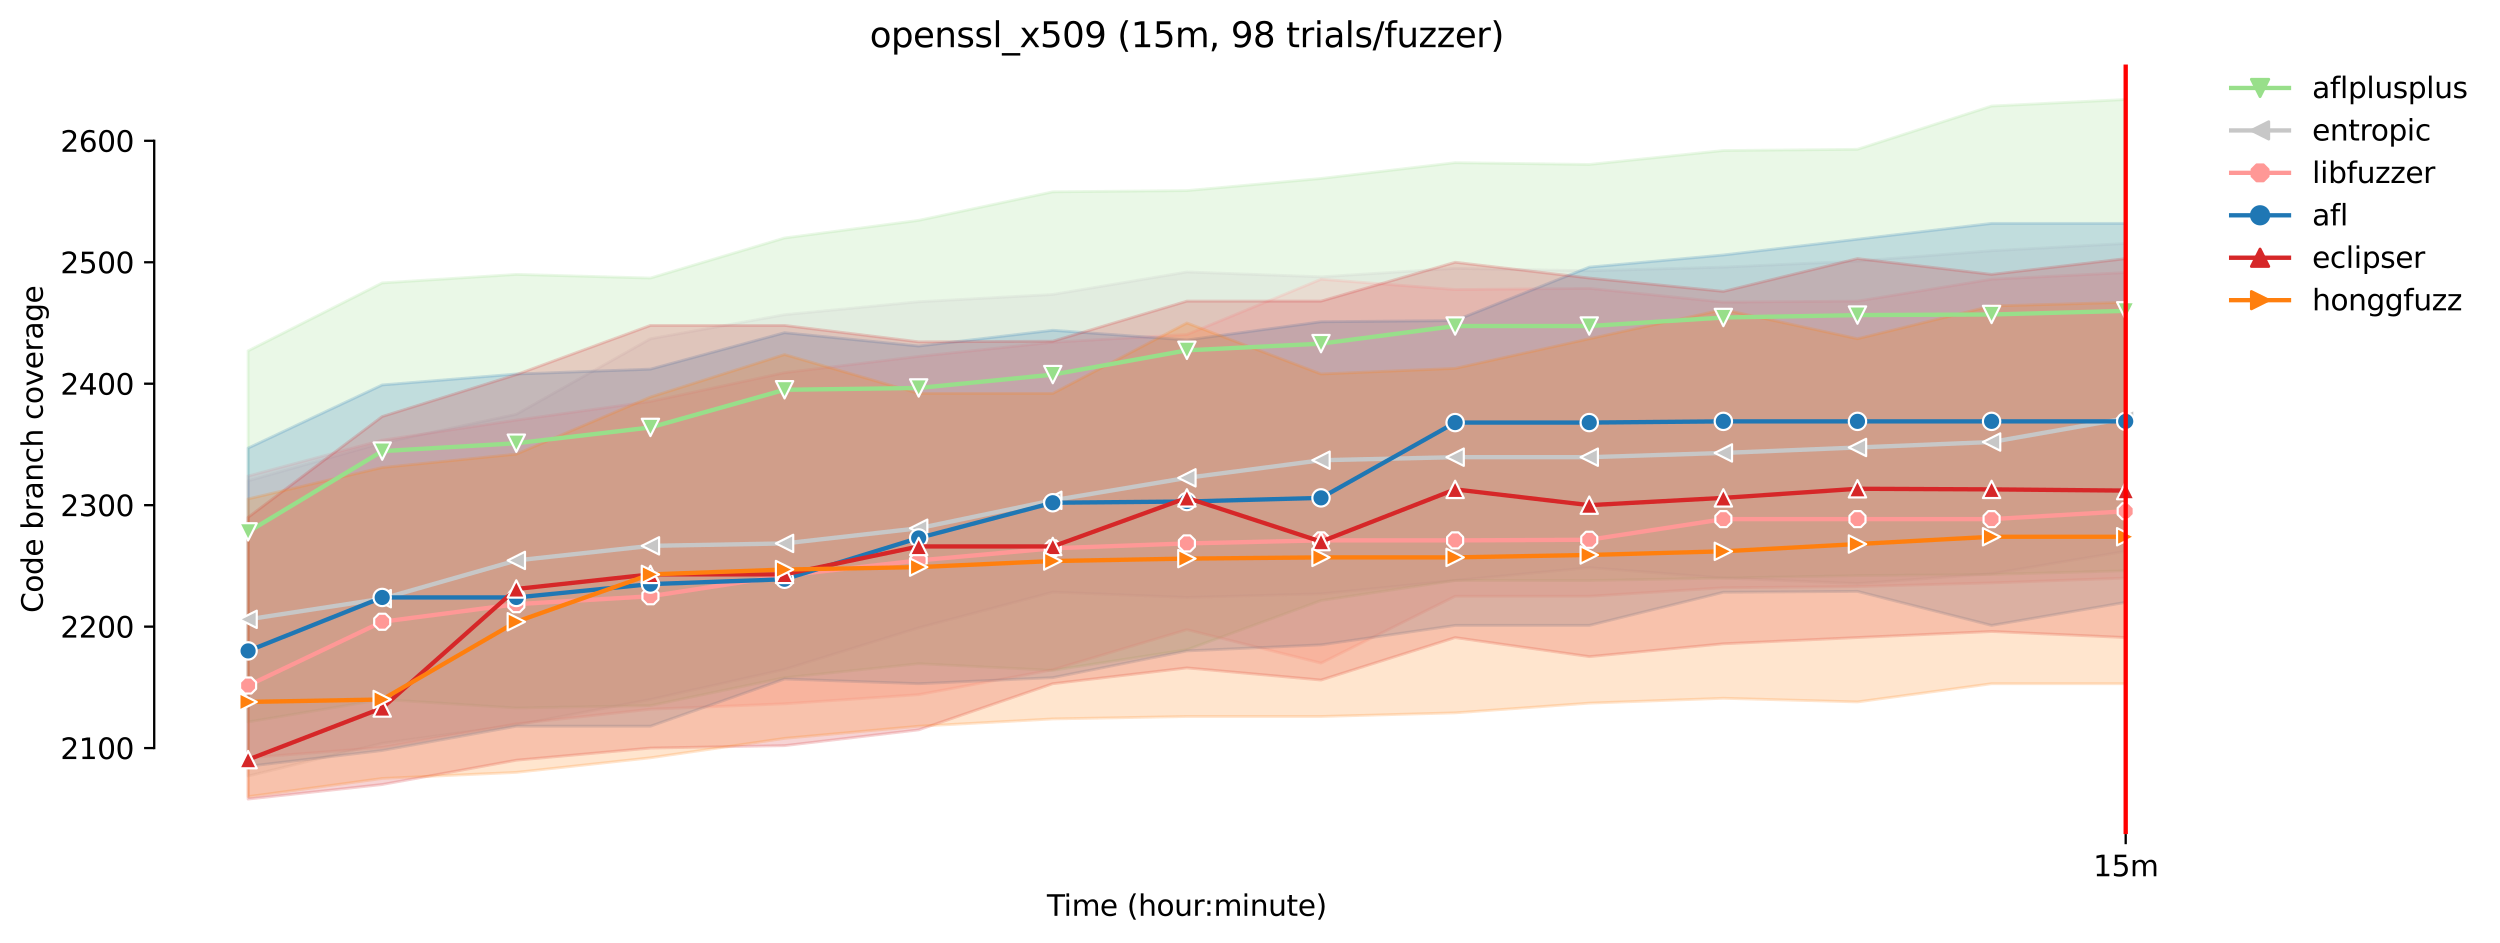 <?xml version="1.0" encoding="utf-8" standalone="no"?>
<!DOCTYPE svg PUBLIC "-//W3C//DTD SVG 1.1//EN"
  "http://www.w3.org/Graphics/SVG/1.1/DTD/svg11.dtd">
<svg height="325.986pt" version="1.1" viewBox="0 0 864.542 325.986" width="864.542pt" xmlns="http://www.w3.org/2000/svg" xmlns:xlink="http://www.w3.org/1999/xlink">
 <defs>
  <style type="text/css">*{stroke-linecap:butt;stroke-linejoin:round;}</style>
 </defs>
 <g id="figure_1">
  <g id="patch_1">
   <path d="M 0 325.986 
L 864.542 325.986 
L 864.542 0 
L 0 0 
z
" style="fill:#ffffff;"/>
  </g>
  <g id="axes_1">
   <g id="patch_2">
    <path d="M 53.328 288.43 
L 767.568 288.43 
L 767.568 22.318 
L 53.328 22.318 
z
" style="fill:#ffffff;"/>
   </g>
   <g id="PolyCollection_1">
    <defs>
     <path d="M 85.794 -204.653 
L 85.794 -76.322 
L 132.173 -84.092 
L 178.552 -81.152 
L 224.931 -81.992 
L 271.31 -91.652 
L 317.69 -96.482 
L 364.069 -94.172 
L 410.448 -101.312 
L 456.827 -118.322 
L 503.207 -125.252 
L 549.586 -125.221 
L 595.965 -126.092 
L 642.344 -126.932 
L 688.723 -127.352 
L 735.103 -128.612 
L 735.103 -291.572 
L 735.103 -291.572 
L 688.723 -289.32 
L 642.344 -274.352 
L 595.965 -273.932 
L 549.586 -269.108 
L 503.207 -269.732 
L 456.827 -264.272 
L 410.448 -260.072 
L 364.069 -259.652 
L 317.69 -249.782 
L 271.31 -243.692 
L 224.931 -229.832 
L 178.552 -231.092 
L 132.173 -228.152 
L 85.794 -204.653 
z
" id="m13e0959a07" style="stroke:#98df8a;stroke-opacity:0.2;"/>
    </defs>
    <g clip-path="url(#p05123faf62)">
     <use style="fill:#98df8a;fill-opacity:0.2;stroke:#98df8a;stroke-opacity:0.2;" x="0" xlink:href="#m13e0959a07" y="325.986"/>
    </g>
   </g>
   <g id="PolyCollection_2">
    <defs>
     <path d="M 85.794 -159.708 
L 85.794 -57.632 
L 132.173 -68.972 
L 178.552 -75.272 
L 224.931 -84.092 
L 271.31 -94.482 
L 317.69 -108.872 
L 364.069 -121.199 
L 410.448 -119.367 
L 456.827 -120.611 
L 503.207 -125.252 
L 549.586 -129.662 
L 595.965 -126.092 
L 642.344 -124.202 
L 688.723 -127.562 
L 735.103 -135.332 
L 735.103 -241.802 
L 735.103 -241.802 
L 688.723 -239.282 
L 642.344 -235.712 
L 595.965 -233.612 
L 549.586 -232.352 
L 503.207 -233.192 
L 456.827 -230.252 
L 410.448 -231.932 
L 364.069 -224.162 
L 317.69 -221.642 
L 271.31 -217.164 
L 224.931 -208.843 
L 178.552 -182.745 
L 132.173 -172.807 
L 85.794 -159.708 
z
" id="mc3778343b4" style="stroke:#c7c7c7;stroke-opacity:0.2;"/>
    </defs>
    <g clip-path="url(#p05123faf62)">
     <use style="fill:#c7c7c7;fill-opacity:0.2;stroke:#c7c7c7;stroke-opacity:0.2;" x="0" xlink:href="#mc3778343b4" y="325.986"/>
    </g>
   </g>
   <g id="PolyCollection_3">
    <defs>
     <path d="M 85.794 -161.372 
L 85.794 -63.932 
L 132.173 -67.502 
L 178.552 -75.682 
L 224.931 -80.732 
L 271.31 -82.612 
L 317.69 -85.772 
L 364.069 -94.382 
L 410.448 -108.242 
L 456.827 -96.671 
L 503.207 -119.792 
L 549.586 -119.792 
L 595.965 -122.732 
L 642.344 -123.152 
L 688.723 -124.412 
L 735.103 -126.082 
L 735.103 -231.722 
L 735.103 -231.722 
L 688.723 -229.412 
L 642.344 -221.852 
L 595.965 -221.49 
L 549.586 -226.262 
L 503.207 -225.842 
L 456.827 -229.412 
L 410.448 -210.302 
L 364.069 -207.619 
L 317.69 -202.742 
L 271.31 -197.114 
L 224.931 -187.15 
L 178.552 -180.703 
L 132.173 -173.778 
L 85.794 -161.372 
z
" id="m33940aa5d8" style="stroke:#ff9896;stroke-opacity:0.2;"/>
    </defs>
    <g clip-path="url(#p05123faf62)">
     <use style="fill:#ff9896;fill-opacity:0.2;stroke:#ff9896;stroke-opacity:0.2;" x="0" xlink:href="#m33940aa5d8" y="325.986"/>
    </g>
   </g>
   <g id="PolyCollection_4">
    <defs>
     <path d="M 85.794 -171.032 
L 85.794 -60.992 
L 132.173 -66.452 
L 178.552 -74.852 
L 224.931 -74.852 
L 271.31 -91.169 
L 317.69 -89.552 
L 364.069 -91.652 
L 410.448 -100.892 
L 456.827 -102.992 
L 503.207 -109.712 
L 549.586 -109.712 
L 595.965 -121.178 
L 642.344 -121.472 
L 688.723 -109.712 
L 735.103 -117.692 
L 735.103 -248.732 
L 735.103 -248.732 
L 688.723 -248.732 
L 642.344 -243.272 
L 595.965 -237.812 
L 549.586 -233.612 
L 503.207 -215.132 
L 456.827 -214.712 
L 410.448 -208.412 
L 364.069 -211.772 
L 317.69 -206.312 
L 271.31 -210.932 
L 224.931 -198.332 
L 178.552 -196.652 
L 132.173 -192.872 
L 85.794 -171.032 
z
" id="m86d61aa36c" style="stroke:#1f77b4;stroke-opacity:0.2;"/>
    </defs>
    <g clip-path="url(#p05123faf62)">
     <use style="fill:#1f77b4;fill-opacity:0.2;stroke:#1f77b4;stroke-opacity:0.2;" x="0" xlink:href="#m86d61aa36c" y="325.986"/>
    </g>
   </g>
   <g id="PolyCollection_5">
    <defs>
     <path d="M 85.794 -147.092 
L 85.794 -49.652 
L 132.173 -54.692 
L 178.552 -63.092 
L 224.931 -67.292 
L 271.31 -68.132 
L 317.69 -73.592 
L 364.069 -89.552 
L 410.448 -95.012 
L 456.827 -90.812 
L 503.207 -105.491 
L 549.586 -98.913 
L 595.965 -103.355 
L 642.344 -105.512 
L 688.723 -107.612 
L 735.103 -105.512 
L 735.103 -236.552 
L 735.103 -236.552 
L 688.723 -231.092 
L 642.344 -236.552 
L 595.965 -225.212 
L 549.586 -229.832 
L 503.207 -235.292 
L 456.827 -221.852 
L 410.448 -221.852 
L 364.069 -207.992 
L 317.69 -207.772 
L 271.31 -213.452 
L 224.931 -213.452 
L 178.552 -196.442 
L 132.173 -181.952 
L 85.794 -147.092 
z
" id="m542544c390" style="stroke:#d62728;stroke-opacity:0.2;"/>
    </defs>
    <g clip-path="url(#p05123faf62)">
     <use style="fill:#d62728;fill-opacity:0.2;stroke:#d62728;stroke-opacity:0.2;" x="0" xlink:href="#m542544c390" y="325.986"/>
    </g>
   </g>
   <g id="PolyCollection_6">
    <defs>
     <path d="M 85.794 -153.455 
L 85.794 -50.492 
L 132.173 -56.792 
L 178.552 -58.892 
L 224.931 -63.932 
L 271.31 -70.652 
L 317.69 -74.852 
L 364.069 -77.372 
L 410.448 -78.212 
L 456.827 -78.212 
L 503.207 -79.472 
L 549.586 -82.832 
L 595.965 -84.512 
L 642.344 -83.252 
L 688.723 -89.552 
L 735.103 -89.552 
L 735.103 -221.432 
L 735.103 -221.432 
L 688.723 -220.172 
L 642.344 -208.832 
L 595.965 -218.912 
L 549.586 -208.832 
L 503.207 -198.595 
L 456.827 -196.652 
L 410.448 -214.292 
L 364.069 -189.932 
L 317.69 -189.932 
L 271.31 -203.372 
L 224.931 -188.683 
L 178.552 -168.932 
L 132.173 -164.312 
L 85.794 -153.455 
z
" id="m56b0fc5a2f" style="stroke:#ff7f0e;stroke-opacity:0.2;"/>
    </defs>
    <g clip-path="url(#p05123faf62)">
     <use style="fill:#ff7f0e;fill-opacity:0.2;stroke:#ff7f0e;stroke-opacity:0.2;" x="0" xlink:href="#m56b0fc5a2f" y="325.986"/>
    </g>
   </g>
   <g id="matplotlib.axis_1">
    <g id="xtick_1">
     <g id="line2d_1">
      <defs>
       <path d="M 0 0 
L 0 3.5 
" id="m0e71b36ad1" style="stroke:#000000;stroke-width:0.8;"/>
      </defs>
      <g>
       <use style="stroke:#000000;stroke-width:0.8;" x="735.103" xlink:href="#m0e71b36ad1" y="288.43"/>
      </g>
     </g>
     <g id="text_1">
      <!-- 15m -->
      <g transform="translate(723.87 303.029)scale(0.1 -0.1)">
       <defs>
        <path d="M 794 531 
L 1825 531 
L 1825 4091 
L 703 3866 
L 703 4441 
L 1819 4666 
L 2450 4666 
L 2450 531 
L 3481 531 
L 3481 0 
L 794 0 
L 794 531 
z
" id="DejaVuSans-31" transform="scale(0.016)"/>
        <path d="M 691 4666 
L 3169 4666 
L 3169 4134 
L 1269 4134 
L 1269 2991 
Q 1406 3038 1543 3061 
Q 1681 3084 1819 3084 
Q 2600 3084 3056 2656 
Q 3513 2228 3513 1497 
Q 3513 744 3044 326 
Q 2575 -91 1722 -91 
Q 1428 -91 1123 -41 
Q 819 9 494 109 
L 494 744 
Q 775 591 1075 516 
Q 1375 441 1709 441 
Q 2250 441 2565 725 
Q 2881 1009 2881 1497 
Q 2881 1984 2565 2268 
Q 2250 2553 1709 2553 
Q 1456 2553 1204 2497 
Q 953 2441 691 2322 
L 691 4666 
z
" id="DejaVuSans-35" transform="scale(0.016)"/>
        <path d="M 3328 2828 
Q 3544 3216 3844 3400 
Q 4144 3584 4550 3584 
Q 5097 3584 5394 3201 
Q 5691 2819 5691 2113 
L 5691 0 
L 5113 0 
L 5113 2094 
Q 5113 2597 4934 2840 
Q 4756 3084 4391 3084 
Q 3944 3084 3684 2787 
Q 3425 2491 3425 1978 
L 3425 0 
L 2847 0 
L 2847 2094 
Q 2847 2600 2669 2842 
Q 2491 3084 2119 3084 
Q 1678 3084 1418 2786 
Q 1159 2488 1159 1978 
L 1159 0 
L 581 0 
L 581 3500 
L 1159 3500 
L 1159 2956 
Q 1356 3278 1631 3431 
Q 1906 3584 2284 3584 
Q 2666 3584 2933 3390 
Q 3200 3197 3328 2828 
z
" id="DejaVuSans-6d" transform="scale(0.016)"/>
       </defs>
       <use xlink:href="#DejaVuSans-31"/>
       <use x="63.623" xlink:href="#DejaVuSans-35"/>
       <use x="127.246" xlink:href="#DejaVuSans-6d"/>
      </g>
     </g>
    </g>
    <g id="text_2">
     <!-- Time (hour:minute) -->
     <g transform="translate(362.041 316.707)scale(0.1 -0.1)">
      <defs>
       <path d="M -19 4666 
L 3928 4666 
L 3928 4134 
L 2272 4134 
L 2272 0 
L 1638 0 
L 1638 4134 
L -19 4134 
L -19 4666 
z
" id="DejaVuSans-54" transform="scale(0.016)"/>
       <path d="M 603 3500 
L 1178 3500 
L 1178 0 
L 603 0 
L 603 3500 
z
M 603 4863 
L 1178 4863 
L 1178 4134 
L 603 4134 
L 603 4863 
z
" id="DejaVuSans-69" transform="scale(0.016)"/>
       <path d="M 3597 1894 
L 3597 1613 
L 953 1613 
Q 991 1019 1311 708 
Q 1631 397 2203 397 
Q 2534 397 2845 478 
Q 3156 559 3463 722 
L 3463 178 
Q 3153 47 2828 -22 
Q 2503 -91 2169 -91 
Q 1331 -91 842 396 
Q 353 884 353 1716 
Q 353 2575 817 3079 
Q 1281 3584 2069 3584 
Q 2775 3584 3186 3129 
Q 3597 2675 3597 1894 
z
M 3022 2063 
Q 3016 2534 2758 2815 
Q 2500 3097 2075 3097 
Q 1594 3097 1305 2825 
Q 1016 2553 972 2059 
L 3022 2063 
z
" id="DejaVuSans-65" transform="scale(0.016)"/>
       <path id="DejaVuSans-20" transform="scale(0.016)"/>
       <path d="M 1984 4856 
Q 1566 4138 1362 3434 
Q 1159 2731 1159 2009 
Q 1159 1288 1364 580 
Q 1569 -128 1984 -844 
L 1484 -844 
Q 1016 -109 783 600 
Q 550 1309 550 2009 
Q 550 2706 781 3412 
Q 1013 4119 1484 4856 
L 1984 4856 
z
" id="DejaVuSans-28" transform="scale(0.016)"/>
       <path d="M 3513 2113 
L 3513 0 
L 2938 0 
L 2938 2094 
Q 2938 2591 2744 2837 
Q 2550 3084 2163 3084 
Q 1697 3084 1428 2787 
Q 1159 2491 1159 1978 
L 1159 0 
L 581 0 
L 581 4863 
L 1159 4863 
L 1159 2956 
Q 1366 3272 1645 3428 
Q 1925 3584 2291 3584 
Q 2894 3584 3203 3211 
Q 3513 2838 3513 2113 
z
" id="DejaVuSans-68" transform="scale(0.016)"/>
       <path d="M 1959 3097 
Q 1497 3097 1228 2736 
Q 959 2375 959 1747 
Q 959 1119 1226 758 
Q 1494 397 1959 397 
Q 2419 397 2687 759 
Q 2956 1122 2956 1747 
Q 2956 2369 2687 2733 
Q 2419 3097 1959 3097 
z
M 1959 3584 
Q 2709 3584 3137 3096 
Q 3566 2609 3566 1747 
Q 3566 888 3137 398 
Q 2709 -91 1959 -91 
Q 1206 -91 779 398 
Q 353 888 353 1747 
Q 353 2609 779 3096 
Q 1206 3584 1959 3584 
z
" id="DejaVuSans-6f" transform="scale(0.016)"/>
       <path d="M 544 1381 
L 544 3500 
L 1119 3500 
L 1119 1403 
Q 1119 906 1312 657 
Q 1506 409 1894 409 
Q 2359 409 2629 706 
Q 2900 1003 2900 1516 
L 2900 3500 
L 3475 3500 
L 3475 0 
L 2900 0 
L 2900 538 
Q 2691 219 2414 64 
Q 2138 -91 1772 -91 
Q 1169 -91 856 284 
Q 544 659 544 1381 
z
M 1991 3584 
L 1991 3584 
z
" id="DejaVuSans-75" transform="scale(0.016)"/>
       <path d="M 2631 2963 
Q 2534 3019 2420 3045 
Q 2306 3072 2169 3072 
Q 1681 3072 1420 2755 
Q 1159 2438 1159 1844 
L 1159 0 
L 581 0 
L 581 3500 
L 1159 3500 
L 1159 2956 
Q 1341 3275 1631 3429 
Q 1922 3584 2338 3584 
Q 2397 3584 2469 3576 
Q 2541 3569 2628 3553 
L 2631 2963 
z
" id="DejaVuSans-72" transform="scale(0.016)"/>
       <path d="M 750 794 
L 1409 794 
L 1409 0 
L 750 0 
L 750 794 
z
M 750 3309 
L 1409 3309 
L 1409 2516 
L 750 2516 
L 750 3309 
z
" id="DejaVuSans-3a" transform="scale(0.016)"/>
       <path d="M 3513 2113 
L 3513 0 
L 2938 0 
L 2938 2094 
Q 2938 2591 2744 2837 
Q 2550 3084 2163 3084 
Q 1697 3084 1428 2787 
Q 1159 2491 1159 1978 
L 1159 0 
L 581 0 
L 581 3500 
L 1159 3500 
L 1159 2956 
Q 1366 3272 1645 3428 
Q 1925 3584 2291 3584 
Q 2894 3584 3203 3211 
Q 3513 2838 3513 2113 
z
" id="DejaVuSans-6e" transform="scale(0.016)"/>
       <path d="M 1172 4494 
L 1172 3500 
L 2356 3500 
L 2356 3053 
L 1172 3053 
L 1172 1153 
Q 1172 725 1289 603 
Q 1406 481 1766 481 
L 2356 481 
L 2356 0 
L 1766 0 
Q 1100 0 847 248 
Q 594 497 594 1153 
L 594 3053 
L 172 3053 
L 172 3500 
L 594 3500 
L 594 4494 
L 1172 4494 
z
" id="DejaVuSans-74" transform="scale(0.016)"/>
       <path d="M 513 4856 
L 1013 4856 
Q 1481 4119 1714 3412 
Q 1947 2706 1947 2009 
Q 1947 1309 1714 600 
Q 1481 -109 1013 -844 
L 513 -844 
Q 928 -128 1133 580 
Q 1338 1288 1338 2009 
Q 1338 2731 1133 3434 
Q 928 4138 513 4856 
z
" id="DejaVuSans-29" transform="scale(0.016)"/>
      </defs>
      <use xlink:href="#DejaVuSans-54"/>
      <use x="57.959" xlink:href="#DejaVuSans-69"/>
      <use x="85.742" xlink:href="#DejaVuSans-6d"/>
      <use x="183.154" xlink:href="#DejaVuSans-65"/>
      <use x="244.678" xlink:href="#DejaVuSans-20"/>
      <use x="276.465" xlink:href="#DejaVuSans-28"/>
      <use x="315.479" xlink:href="#DejaVuSans-68"/>
      <use x="378.857" xlink:href="#DejaVuSans-6f"/>
      <use x="440.039" xlink:href="#DejaVuSans-75"/>
      <use x="503.418" xlink:href="#DejaVuSans-72"/>
      <use x="542.781" xlink:href="#DejaVuSans-3a"/>
      <use x="576.473" xlink:href="#DejaVuSans-6d"/>
      <use x="673.885" xlink:href="#DejaVuSans-69"/>
      <use x="701.668" xlink:href="#DejaVuSans-6e"/>
      <use x="765.047" xlink:href="#DejaVuSans-75"/>
      <use x="828.426" xlink:href="#DejaVuSans-74"/>
      <use x="867.635" xlink:href="#DejaVuSans-65"/>
      <use x="929.158" xlink:href="#DejaVuSans-29"/>
     </g>
    </g>
   </g>
   <g id="matplotlib.axis_2">
    <g id="ytick_1">
     <g id="line2d_2">
      <defs>
       <path d="M 0 0 
L -3.5 0 
" id="m456b61e894" style="stroke:#000000;stroke-width:0.8;"/>
      </defs>
      <g>
       <use style="stroke:#000000;stroke-width:0.8;" x="53.328" xlink:href="#m456b61e894" y="258.694"/>
      </g>
     </g>
     <g id="text_3">
      <!-- 2100 -->
      <g transform="translate(20.878 262.493)scale(0.1 -0.1)">
       <defs>
        <path d="M 1228 531 
L 3431 531 
L 3431 0 
L 469 0 
L 469 531 
Q 828 903 1448 1529 
Q 2069 2156 2228 2338 
Q 2531 2678 2651 2914 
Q 2772 3150 2772 3378 
Q 2772 3750 2511 3984 
Q 2250 4219 1831 4219 
Q 1534 4219 1204 4116 
Q 875 4013 500 3803 
L 500 4441 
Q 881 4594 1212 4672 
Q 1544 4750 1819 4750 
Q 2544 4750 2975 4387 
Q 3406 4025 3406 3419 
Q 3406 3131 3298 2873 
Q 3191 2616 2906 2266 
Q 2828 2175 2409 1742 
Q 1991 1309 1228 531 
z
" id="DejaVuSans-32" transform="scale(0.016)"/>
        <path d="M 2034 4250 
Q 1547 4250 1301 3770 
Q 1056 3291 1056 2328 
Q 1056 1369 1301 889 
Q 1547 409 2034 409 
Q 2525 409 2770 889 
Q 3016 1369 3016 2328 
Q 3016 3291 2770 3770 
Q 2525 4250 2034 4250 
z
M 2034 4750 
Q 2819 4750 3233 4129 
Q 3647 3509 3647 2328 
Q 3647 1150 3233 529 
Q 2819 -91 2034 -91 
Q 1250 -91 836 529 
Q 422 1150 422 2328 
Q 422 3509 836 4129 
Q 1250 4750 2034 4750 
z
" id="DejaVuSans-30" transform="scale(0.016)"/>
       </defs>
       <use xlink:href="#DejaVuSans-32"/>
       <use x="63.623" xlink:href="#DejaVuSans-31"/>
       <use x="127.246" xlink:href="#DejaVuSans-30"/>
       <use x="190.869" xlink:href="#DejaVuSans-30"/>
      </g>
     </g>
    </g>
    <g id="ytick_2">
     <g id="line2d_3">
      <g>
       <use style="stroke:#000000;stroke-width:0.8;" x="53.328" xlink:href="#m456b61e894" y="216.694"/>
      </g>
     </g>
     <g id="text_4">
      <!-- 2200 -->
      <g transform="translate(20.878 220.493)scale(0.1 -0.1)">
       <use xlink:href="#DejaVuSans-32"/>
       <use x="63.623" xlink:href="#DejaVuSans-32"/>
       <use x="127.246" xlink:href="#DejaVuSans-30"/>
       <use x="190.869" xlink:href="#DejaVuSans-30"/>
      </g>
     </g>
    </g>
    <g id="ytick_3">
     <g id="line2d_4">
      <g>
       <use style="stroke:#000000;stroke-width:0.8;" x="53.328" xlink:href="#m456b61e894" y="174.694"/>
      </g>
     </g>
     <g id="text_5">
      <!-- 2300 -->
      <g transform="translate(20.878 178.493)scale(0.1 -0.1)">
       <defs>
        <path d="M 2597 2516 
Q 3050 2419 3304 2112 
Q 3559 1806 3559 1356 
Q 3559 666 3084 287 
Q 2609 -91 1734 -91 
Q 1441 -91 1130 -33 
Q 819 25 488 141 
L 488 750 
Q 750 597 1062 519 
Q 1375 441 1716 441 
Q 2309 441 2620 675 
Q 2931 909 2931 1356 
Q 2931 1769 2642 2001 
Q 2353 2234 1838 2234 
L 1294 2234 
L 1294 2753 
L 1863 2753 
Q 2328 2753 2575 2939 
Q 2822 3125 2822 3475 
Q 2822 3834 2567 4026 
Q 2313 4219 1838 4219 
Q 1578 4219 1281 4162 
Q 984 4106 628 3988 
L 628 4550 
Q 988 4650 1302 4700 
Q 1616 4750 1894 4750 
Q 2613 4750 3031 4423 
Q 3450 4097 3450 3541 
Q 3450 3153 3228 2886 
Q 3006 2619 2597 2516 
z
" id="DejaVuSans-33" transform="scale(0.016)"/>
       </defs>
       <use xlink:href="#DejaVuSans-32"/>
       <use x="63.623" xlink:href="#DejaVuSans-33"/>
       <use x="127.246" xlink:href="#DejaVuSans-30"/>
       <use x="190.869" xlink:href="#DejaVuSans-30"/>
      </g>
     </g>
    </g>
    <g id="ytick_4">
     <g id="line2d_5">
      <g>
       <use style="stroke:#000000;stroke-width:0.8;" x="53.328" xlink:href="#m456b61e894" y="132.694"/>
      </g>
     </g>
     <g id="text_6">
      <!-- 2400 -->
      <g transform="translate(20.878 136.493)scale(0.1 -0.1)">
       <defs>
        <path d="M 2419 4116 
L 825 1625 
L 2419 1625 
L 2419 4116 
z
M 2253 4666 
L 3047 4666 
L 3047 1625 
L 3713 1625 
L 3713 1100 
L 3047 1100 
L 3047 0 
L 2419 0 
L 2419 1100 
L 313 1100 
L 313 1709 
L 2253 4666 
z
" id="DejaVuSans-34" transform="scale(0.016)"/>
       </defs>
       <use xlink:href="#DejaVuSans-32"/>
       <use x="63.623" xlink:href="#DejaVuSans-34"/>
       <use x="127.246" xlink:href="#DejaVuSans-30"/>
       <use x="190.869" xlink:href="#DejaVuSans-30"/>
      </g>
     </g>
    </g>
    <g id="ytick_5">
     <g id="line2d_6">
      <g>
       <use style="stroke:#000000;stroke-width:0.8;" x="53.328" xlink:href="#m456b61e894" y="90.694"/>
      </g>
     </g>
     <g id="text_7">
      <!-- 2500 -->
      <g transform="translate(20.878 94.493)scale(0.1 -0.1)">
       <use xlink:href="#DejaVuSans-32"/>
       <use x="63.623" xlink:href="#DejaVuSans-35"/>
       <use x="127.246" xlink:href="#DejaVuSans-30"/>
       <use x="190.869" xlink:href="#DejaVuSans-30"/>
      </g>
     </g>
    </g>
    <g id="ytick_6">
     <g id="line2d_7">
      <g>
       <use style="stroke:#000000;stroke-width:0.8;" x="53.328" xlink:href="#m456b61e894" y="48.694"/>
      </g>
     </g>
     <g id="text_8">
      <!-- 2600 -->
      <g transform="translate(20.878 52.493)scale(0.1 -0.1)">
       <defs>
        <path d="M 2113 2584 
Q 1688 2584 1439 2293 
Q 1191 2003 1191 1497 
Q 1191 994 1439 701 
Q 1688 409 2113 409 
Q 2538 409 2786 701 
Q 3034 994 3034 1497 
Q 3034 2003 2786 2293 
Q 2538 2584 2113 2584 
z
M 3366 4563 
L 3366 3988 
Q 3128 4100 2886 4159 
Q 2644 4219 2406 4219 
Q 1781 4219 1451 3797 
Q 1122 3375 1075 2522 
Q 1259 2794 1537 2939 
Q 1816 3084 2150 3084 
Q 2853 3084 3261 2657 
Q 3669 2231 3669 1497 
Q 3669 778 3244 343 
Q 2819 -91 2113 -91 
Q 1303 -91 875 529 
Q 447 1150 447 2328 
Q 447 3434 972 4092 
Q 1497 4750 2381 4750 
Q 2619 4750 2861 4703 
Q 3103 4656 3366 4563 
z
" id="DejaVuSans-36" transform="scale(0.016)"/>
       </defs>
       <use xlink:href="#DejaVuSans-32"/>
       <use x="63.623" xlink:href="#DejaVuSans-36"/>
       <use x="127.246" xlink:href="#DejaVuSans-30"/>
       <use x="190.869" xlink:href="#DejaVuSans-30"/>
      </g>
     </g>
    </g>
    <g id="text_9">
     <!-- Code branch coverage -->
     <g transform="translate(14.798 211.949)rotate(-90)scale(0.1 -0.1)">
      <defs>
       <path d="M 4122 4306 
L 4122 3641 
Q 3803 3938 3442 4084 
Q 3081 4231 2675 4231 
Q 1875 4231 1450 3742 
Q 1025 3253 1025 2328 
Q 1025 1406 1450 917 
Q 1875 428 2675 428 
Q 3081 428 3442 575 
Q 3803 722 4122 1019 
L 4122 359 
Q 3791 134 3420 21 
Q 3050 -91 2638 -91 
Q 1578 -91 968 557 
Q 359 1206 359 2328 
Q 359 3453 968 4101 
Q 1578 4750 2638 4750 
Q 3056 4750 3426 4639 
Q 3797 4528 4122 4306 
z
" id="DejaVuSans-43" transform="scale(0.016)"/>
       <path d="M 2906 2969 
L 2906 4863 
L 3481 4863 
L 3481 0 
L 2906 0 
L 2906 525 
Q 2725 213 2448 61 
Q 2172 -91 1784 -91 
Q 1150 -91 751 415 
Q 353 922 353 1747 
Q 353 2572 751 3078 
Q 1150 3584 1784 3584 
Q 2172 3584 2448 3432 
Q 2725 3281 2906 2969 
z
M 947 1747 
Q 947 1113 1208 752 
Q 1469 391 1925 391 
Q 2381 391 2643 752 
Q 2906 1113 2906 1747 
Q 2906 2381 2643 2742 
Q 2381 3103 1925 3103 
Q 1469 3103 1208 2742 
Q 947 2381 947 1747 
z
" id="DejaVuSans-64" transform="scale(0.016)"/>
       <path d="M 3116 1747 
Q 3116 2381 2855 2742 
Q 2594 3103 2138 3103 
Q 1681 3103 1420 2742 
Q 1159 2381 1159 1747 
Q 1159 1113 1420 752 
Q 1681 391 2138 391 
Q 2594 391 2855 752 
Q 3116 1113 3116 1747 
z
M 1159 2969 
Q 1341 3281 1617 3432 
Q 1894 3584 2278 3584 
Q 2916 3584 3314 3078 
Q 3713 2572 3713 1747 
Q 3713 922 3314 415 
Q 2916 -91 2278 -91 
Q 1894 -91 1617 61 
Q 1341 213 1159 525 
L 1159 0 
L 581 0 
L 581 4863 
L 1159 4863 
L 1159 2969 
z
" id="DejaVuSans-62" transform="scale(0.016)"/>
       <path d="M 2194 1759 
Q 1497 1759 1228 1600 
Q 959 1441 959 1056 
Q 959 750 1161 570 
Q 1363 391 1709 391 
Q 2188 391 2477 730 
Q 2766 1069 2766 1631 
L 2766 1759 
L 2194 1759 
z
M 3341 1997 
L 3341 0 
L 2766 0 
L 2766 531 
Q 2569 213 2275 61 
Q 1981 -91 1556 -91 
Q 1019 -91 701 211 
Q 384 513 384 1019 
Q 384 1609 779 1909 
Q 1175 2209 1959 2209 
L 2766 2209 
L 2766 2266 
Q 2766 2663 2505 2880 
Q 2244 3097 1772 3097 
Q 1472 3097 1187 3025 
Q 903 2953 641 2809 
L 641 3341 
Q 956 3463 1253 3523 
Q 1550 3584 1831 3584 
Q 2591 3584 2966 3190 
Q 3341 2797 3341 1997 
z
" id="DejaVuSans-61" transform="scale(0.016)"/>
       <path d="M 3122 3366 
L 3122 2828 
Q 2878 2963 2633 3030 
Q 2388 3097 2138 3097 
Q 1578 3097 1268 2742 
Q 959 2388 959 1747 
Q 959 1106 1268 751 
Q 1578 397 2138 397 
Q 2388 397 2633 464 
Q 2878 531 3122 666 
L 3122 134 
Q 2881 22 2623 -34 
Q 2366 -91 2075 -91 
Q 1284 -91 818 406 
Q 353 903 353 1747 
Q 353 2603 823 3093 
Q 1294 3584 2113 3584 
Q 2378 3584 2631 3529 
Q 2884 3475 3122 3366 
z
" id="DejaVuSans-63" transform="scale(0.016)"/>
       <path d="M 191 3500 
L 800 3500 
L 1894 563 
L 2988 3500 
L 3597 3500 
L 2284 0 
L 1503 0 
L 191 3500 
z
" id="DejaVuSans-76" transform="scale(0.016)"/>
       <path d="M 2906 1791 
Q 2906 2416 2648 2759 
Q 2391 3103 1925 3103 
Q 1463 3103 1205 2759 
Q 947 2416 947 1791 
Q 947 1169 1205 825 
Q 1463 481 1925 481 
Q 2391 481 2648 825 
Q 2906 1169 2906 1791 
z
M 3481 434 
Q 3481 -459 3084 -895 
Q 2688 -1331 1869 -1331 
Q 1566 -1331 1297 -1286 
Q 1028 -1241 775 -1147 
L 775 -588 
Q 1028 -725 1275 -790 
Q 1522 -856 1778 -856 
Q 2344 -856 2625 -561 
Q 2906 -266 2906 331 
L 2906 616 
Q 2728 306 2450 153 
Q 2172 0 1784 0 
Q 1141 0 747 490 
Q 353 981 353 1791 
Q 353 2603 747 3093 
Q 1141 3584 1784 3584 
Q 2172 3584 2450 3431 
Q 2728 3278 2906 2969 
L 2906 3500 
L 3481 3500 
L 3481 434 
z
" id="DejaVuSans-67" transform="scale(0.016)"/>
      </defs>
      <use xlink:href="#DejaVuSans-43"/>
      <use x="69.824" xlink:href="#DejaVuSans-6f"/>
      <use x="131.006" xlink:href="#DejaVuSans-64"/>
      <use x="194.482" xlink:href="#DejaVuSans-65"/>
      <use x="256.006" xlink:href="#DejaVuSans-20"/>
      <use x="287.793" xlink:href="#DejaVuSans-62"/>
      <use x="351.27" xlink:href="#DejaVuSans-72"/>
      <use x="392.383" xlink:href="#DejaVuSans-61"/>
      <use x="453.662" xlink:href="#DejaVuSans-6e"/>
      <use x="517.041" xlink:href="#DejaVuSans-63"/>
      <use x="572.021" xlink:href="#DejaVuSans-68"/>
      <use x="635.4" xlink:href="#DejaVuSans-20"/>
      <use x="667.188" xlink:href="#DejaVuSans-63"/>
      <use x="722.168" xlink:href="#DejaVuSans-6f"/>
      <use x="783.35" xlink:href="#DejaVuSans-76"/>
      <use x="842.529" xlink:href="#DejaVuSans-65"/>
      <use x="904.053" xlink:href="#DejaVuSans-72"/>
      <use x="945.166" xlink:href="#DejaVuSans-61"/>
      <use x="1006.445" xlink:href="#DejaVuSans-67"/>
      <use x="1069.922" xlink:href="#DejaVuSans-65"/>
     </g>
    </g>
   </g>
   <g id="line2d_8">
    <path clip-path="url(#p05123faf62)" d="M 85.794 183.934 
L 132.173 156.004 
L 178.552 153.274 
L 224.931 147.814 
L 271.31 134.794 
L 317.69 134.164 
L 364.069 129.544 
L 410.448 121.144 
L 456.827 118.834 
L 503.207 112.744 
L 549.586 112.744 
L 595.965 109.804 
L 642.344 108.964 
L 688.723 108.754 
L 735.103 107.494 
" style="fill:none;stroke:#98df8a;stroke-linecap:square;stroke-width:1.5;"/>
    <defs>
     <path d="M -0 3 
L 3 -3 
L -3 -3 
z
" id="m9eddbee3c0" style="stroke:#ffffff;stroke-linejoin:miter;stroke-width:0.75;"/>
    </defs>
    <g clip-path="url(#p05123faf62)">
     <use style="fill:#98df8a;stroke:#ffffff;stroke-linejoin:miter;stroke-width:0.75;" x="85.794" xlink:href="#m9eddbee3c0" y="183.934"/>
     <use style="fill:#98df8a;stroke:#ffffff;stroke-linejoin:miter;stroke-width:0.75;" x="132.173" xlink:href="#m9eddbee3c0" y="156.004"/>
     <use style="fill:#98df8a;stroke:#ffffff;stroke-linejoin:miter;stroke-width:0.75;" x="178.552" xlink:href="#m9eddbee3c0" y="153.274"/>
     <use style="fill:#98df8a;stroke:#ffffff;stroke-linejoin:miter;stroke-width:0.75;" x="224.931" xlink:href="#m9eddbee3c0" y="147.814"/>
     <use style="fill:#98df8a;stroke:#ffffff;stroke-linejoin:miter;stroke-width:0.75;" x="271.31" xlink:href="#m9eddbee3c0" y="134.794"/>
     <use style="fill:#98df8a;stroke:#ffffff;stroke-linejoin:miter;stroke-width:0.75;" x="317.69" xlink:href="#m9eddbee3c0" y="134.164"/>
     <use style="fill:#98df8a;stroke:#ffffff;stroke-linejoin:miter;stroke-width:0.75;" x="364.069" xlink:href="#m9eddbee3c0" y="129.544"/>
     <use style="fill:#98df8a;stroke:#ffffff;stroke-linejoin:miter;stroke-width:0.75;" x="410.448" xlink:href="#m9eddbee3c0" y="121.144"/>
     <use style="fill:#98df8a;stroke:#ffffff;stroke-linejoin:miter;stroke-width:0.75;" x="456.827" xlink:href="#m9eddbee3c0" y="118.834"/>
     <use style="fill:#98df8a;stroke:#ffffff;stroke-linejoin:miter;stroke-width:0.75;" x="503.207" xlink:href="#m9eddbee3c0" y="112.744"/>
     <use style="fill:#98df8a;stroke:#ffffff;stroke-linejoin:miter;stroke-width:0.75;" x="549.586" xlink:href="#m9eddbee3c0" y="112.744"/>
     <use style="fill:#98df8a;stroke:#ffffff;stroke-linejoin:miter;stroke-width:0.75;" x="595.965" xlink:href="#m9eddbee3c0" y="109.804"/>
     <use style="fill:#98df8a;stroke:#ffffff;stroke-linejoin:miter;stroke-width:0.75;" x="642.344" xlink:href="#m9eddbee3c0" y="108.964"/>
     <use style="fill:#98df8a;stroke:#ffffff;stroke-linejoin:miter;stroke-width:0.75;" x="688.723" xlink:href="#m9eddbee3c0" y="108.754"/>
     <use style="fill:#98df8a;stroke:#ffffff;stroke-linejoin:miter;stroke-width:0.75;" x="735.103" xlink:href="#m9eddbee3c0" y="107.494"/>
    </g>
   </g>
   <g id="line2d_9">
    <path clip-path="url(#p05123faf62)" d="M 85.794 214.174 
L 132.173 207.034 
L 178.552 193.804 
L 224.931 188.764 
L 271.31 187.924 
L 317.69 182.674 
L 364.069 173.014 
L 410.448 165.244 
L 456.827 159.154 
L 503.207 158.104 
L 549.586 158.104 
L 595.965 156.634 
L 642.344 154.744 
L 688.723 152.854 
L 735.103 144.664 
" style="fill:none;stroke:#c7c7c7;stroke-linecap:square;stroke-width:1.5;"/>
    <defs>
     <path d="M -3 -0 
L 3 3 
L 3 -3 
z
" id="m76f6c0389d" style="stroke:#ffffff;stroke-linejoin:miter;stroke-width:0.75;"/>
    </defs>
    <g clip-path="url(#p05123faf62)">
     <use style="fill:#c7c7c7;stroke:#ffffff;stroke-linejoin:miter;stroke-width:0.75;" x="85.794" xlink:href="#m76f6c0389d" y="214.174"/>
     <use style="fill:#c7c7c7;stroke:#ffffff;stroke-linejoin:miter;stroke-width:0.75;" x="132.173" xlink:href="#m76f6c0389d" y="207.034"/>
     <use style="fill:#c7c7c7;stroke:#ffffff;stroke-linejoin:miter;stroke-width:0.75;" x="178.552" xlink:href="#m76f6c0389d" y="193.804"/>
     <use style="fill:#c7c7c7;stroke:#ffffff;stroke-linejoin:miter;stroke-width:0.75;" x="224.931" xlink:href="#m76f6c0389d" y="188.764"/>
     <use style="fill:#c7c7c7;stroke:#ffffff;stroke-linejoin:miter;stroke-width:0.75;" x="271.31" xlink:href="#m76f6c0389d" y="187.924"/>
     <use style="fill:#c7c7c7;stroke:#ffffff;stroke-linejoin:miter;stroke-width:0.75;" x="317.69" xlink:href="#m76f6c0389d" y="182.674"/>
     <use style="fill:#c7c7c7;stroke:#ffffff;stroke-linejoin:miter;stroke-width:0.75;" x="364.069" xlink:href="#m76f6c0389d" y="173.014"/>
     <use style="fill:#c7c7c7;stroke:#ffffff;stroke-linejoin:miter;stroke-width:0.75;" x="410.448" xlink:href="#m76f6c0389d" y="165.244"/>
     <use style="fill:#c7c7c7;stroke:#ffffff;stroke-linejoin:miter;stroke-width:0.75;" x="456.827" xlink:href="#m76f6c0389d" y="159.154"/>
     <use style="fill:#c7c7c7;stroke:#ffffff;stroke-linejoin:miter;stroke-width:0.75;" x="503.207" xlink:href="#m76f6c0389d" y="158.104"/>
     <use style="fill:#c7c7c7;stroke:#ffffff;stroke-linejoin:miter;stroke-width:0.75;" x="549.586" xlink:href="#m76f6c0389d" y="158.104"/>
     <use style="fill:#c7c7c7;stroke:#ffffff;stroke-linejoin:miter;stroke-width:0.75;" x="595.965" xlink:href="#m76f6c0389d" y="156.634"/>
     <use style="fill:#c7c7c7;stroke:#ffffff;stroke-linejoin:miter;stroke-width:0.75;" x="642.344" xlink:href="#m76f6c0389d" y="154.744"/>
     <use style="fill:#c7c7c7;stroke:#ffffff;stroke-linejoin:miter;stroke-width:0.75;" x="688.723" xlink:href="#m76f6c0389d" y="152.854"/>
     <use style="fill:#c7c7c7;stroke:#ffffff;stroke-linejoin:miter;stroke-width:0.75;" x="735.103" xlink:href="#m76f6c0389d" y="144.664"/>
    </g>
   </g>
   <g id="line2d_10">
    <path clip-path="url(#p05123faf62)" d="M 85.794 237.064 
L 132.173 215.014 
L 178.552 208.924 
L 224.931 206.194 
L 271.31 199.054 
L 317.69 193.804 
L 364.069 189.604 
L 410.448 187.924 
L 456.827 186.874 
L 503.207 186.874 
L 549.586 186.664 
L 595.965 179.524 
L 642.344 179.524 
L 688.723 179.524 
L 735.103 176.794 
" style="fill:none;stroke:#ff9896;stroke-linecap:square;stroke-width:1.5;"/>
    <defs>
     <path d="M -1.148 -2.772 
L -2.772 -1.148 
L -2.772 1.148 
L -1.148 2.772 
L 1.148 2.772 
L 2.772 1.148 
L 2.772 -1.148 
L 1.148 -2.772 
z
" id="mdbd7e6029f" style="stroke:#ffffff;stroke-linejoin:miter;stroke-width:0.75;"/>
    </defs>
    <g clip-path="url(#p05123faf62)">
     <use style="fill:#ff9896;stroke:#ffffff;stroke-linejoin:miter;stroke-width:0.75;" x="85.794" xlink:href="#mdbd7e6029f" y="237.064"/>
     <use style="fill:#ff9896;stroke:#ffffff;stroke-linejoin:miter;stroke-width:0.75;" x="132.173" xlink:href="#mdbd7e6029f" y="215.014"/>
     <use style="fill:#ff9896;stroke:#ffffff;stroke-linejoin:miter;stroke-width:0.75;" x="178.552" xlink:href="#mdbd7e6029f" y="208.924"/>
     <use style="fill:#ff9896;stroke:#ffffff;stroke-linejoin:miter;stroke-width:0.75;" x="224.931" xlink:href="#mdbd7e6029f" y="206.194"/>
     <use style="fill:#ff9896;stroke:#ffffff;stroke-linejoin:miter;stroke-width:0.75;" x="271.31" xlink:href="#mdbd7e6029f" y="199.054"/>
     <use style="fill:#ff9896;stroke:#ffffff;stroke-linejoin:miter;stroke-width:0.75;" x="317.69" xlink:href="#mdbd7e6029f" y="193.804"/>
     <use style="fill:#ff9896;stroke:#ffffff;stroke-linejoin:miter;stroke-width:0.75;" x="364.069" xlink:href="#mdbd7e6029f" y="189.604"/>
     <use style="fill:#ff9896;stroke:#ffffff;stroke-linejoin:miter;stroke-width:0.75;" x="410.448" xlink:href="#mdbd7e6029f" y="187.924"/>
     <use style="fill:#ff9896;stroke:#ffffff;stroke-linejoin:miter;stroke-width:0.75;" x="456.827" xlink:href="#mdbd7e6029f" y="186.874"/>
     <use style="fill:#ff9896;stroke:#ffffff;stroke-linejoin:miter;stroke-width:0.75;" x="503.207" xlink:href="#mdbd7e6029f" y="186.874"/>
     <use style="fill:#ff9896;stroke:#ffffff;stroke-linejoin:miter;stroke-width:0.75;" x="549.586" xlink:href="#mdbd7e6029f" y="186.664"/>
     <use style="fill:#ff9896;stroke:#ffffff;stroke-linejoin:miter;stroke-width:0.75;" x="595.965" xlink:href="#mdbd7e6029f" y="179.524"/>
     <use style="fill:#ff9896;stroke:#ffffff;stroke-linejoin:miter;stroke-width:0.75;" x="642.344" xlink:href="#mdbd7e6029f" y="179.524"/>
     <use style="fill:#ff9896;stroke:#ffffff;stroke-linejoin:miter;stroke-width:0.75;" x="688.723" xlink:href="#mdbd7e6029f" y="179.524"/>
     <use style="fill:#ff9896;stroke:#ffffff;stroke-linejoin:miter;stroke-width:0.75;" x="735.103" xlink:href="#mdbd7e6029f" y="176.794"/>
    </g>
   </g>
   <g id="line2d_11">
    <path clip-path="url(#p05123faf62)" d="M 85.794 225.094 
L 132.173 206.614 
L 178.552 206.614 
L 224.931 201.994 
L 271.31 200.314 
L 317.69 186.034 
L 364.069 173.854 
L 410.448 173.434 
L 456.827 172.174 
L 503.207 146.134 
L 549.586 146.134 
L 595.965 145.714 
L 642.344 145.714 
L 688.723 145.714 
L 735.103 145.714 
" style="fill:none;stroke:#1f77b4;stroke-linecap:square;stroke-width:1.5;"/>
    <defs>
     <path d="M 0 3 
C 0.796 3 1.559 2.684 2.121 2.121 
C 2.684 1.559 3 0.796 3 0 
C 3 -0.796 2.684 -1.559 2.121 -2.121 
C 1.559 -2.684 0.796 -3 0 -3 
C -0.796 -3 -1.559 -2.684 -2.121 -2.121 
C -2.684 -1.559 -3 -0.796 -3 0 
C -3 0.796 -2.684 1.559 -2.121 2.121 
C -1.559 2.684 -0.796 3 0 3 
z
" id="m0e756d6175" style="stroke:#ffffff;stroke-width:0.75;"/>
    </defs>
    <g clip-path="url(#p05123faf62)">
     <use style="fill:#1f77b4;stroke:#ffffff;stroke-width:0.75;" x="85.794" xlink:href="#m0e756d6175" y="225.094"/>
     <use style="fill:#1f77b4;stroke:#ffffff;stroke-width:0.75;" x="132.173" xlink:href="#m0e756d6175" y="206.614"/>
     <use style="fill:#1f77b4;stroke:#ffffff;stroke-width:0.75;" x="178.552" xlink:href="#m0e756d6175" y="206.614"/>
     <use style="fill:#1f77b4;stroke:#ffffff;stroke-width:0.75;" x="224.931" xlink:href="#m0e756d6175" y="201.994"/>
     <use style="fill:#1f77b4;stroke:#ffffff;stroke-width:0.75;" x="271.31" xlink:href="#m0e756d6175" y="200.314"/>
     <use style="fill:#1f77b4;stroke:#ffffff;stroke-width:0.75;" x="317.69" xlink:href="#m0e756d6175" y="186.034"/>
     <use style="fill:#1f77b4;stroke:#ffffff;stroke-width:0.75;" x="364.069" xlink:href="#m0e756d6175" y="173.854"/>
     <use style="fill:#1f77b4;stroke:#ffffff;stroke-width:0.75;" x="410.448" xlink:href="#m0e756d6175" y="173.434"/>
     <use style="fill:#1f77b4;stroke:#ffffff;stroke-width:0.75;" x="456.827" xlink:href="#m0e756d6175" y="172.174"/>
     <use style="fill:#1f77b4;stroke:#ffffff;stroke-width:0.75;" x="503.207" xlink:href="#m0e756d6175" y="146.134"/>
     <use style="fill:#1f77b4;stroke:#ffffff;stroke-width:0.75;" x="549.586" xlink:href="#m0e756d6175" y="146.134"/>
     <use style="fill:#1f77b4;stroke:#ffffff;stroke-width:0.75;" x="595.965" xlink:href="#m0e756d6175" y="145.714"/>
     <use style="fill:#1f77b4;stroke:#ffffff;stroke-width:0.75;" x="642.344" xlink:href="#m0e756d6175" y="145.714"/>
     <use style="fill:#1f77b4;stroke:#ffffff;stroke-width:0.75;" x="688.723" xlink:href="#m0e756d6175" y="145.714"/>
     <use style="fill:#1f77b4;stroke:#ffffff;stroke-width:0.75;" x="735.103" xlink:href="#m0e756d6175" y="145.714"/>
    </g>
   </g>
   <g id="line2d_12">
    <path clip-path="url(#p05123faf62)" d="M 85.794 262.684 
L 132.173 244.834 
L 178.552 203.674 
L 224.931 198.634 
L 271.31 198.634 
L 317.69 188.974 
L 364.069 188.974 
L 410.448 172.174 
L 456.827 187.294 
L 503.207 169.234 
L 549.586 174.694 
L 595.965 172.174 
L 642.344 169.024 
L 688.723 169.234 
L 735.103 169.654 
" style="fill:none;stroke:#d62728;stroke-linecap:square;stroke-width:1.5;"/>
    <defs>
     <path d="M 0 -3 
L -3 3 
L 3 3 
z
" id="m518b88fc85" style="stroke:#ffffff;stroke-linejoin:miter;stroke-width:0.75;"/>
    </defs>
    <g clip-path="url(#p05123faf62)">
     <use style="fill:#d62728;stroke:#ffffff;stroke-linejoin:miter;stroke-width:0.75;" x="85.794" xlink:href="#m518b88fc85" y="262.684"/>
     <use style="fill:#d62728;stroke:#ffffff;stroke-linejoin:miter;stroke-width:0.75;" x="132.173" xlink:href="#m518b88fc85" y="244.834"/>
     <use style="fill:#d62728;stroke:#ffffff;stroke-linejoin:miter;stroke-width:0.75;" x="178.552" xlink:href="#m518b88fc85" y="203.674"/>
     <use style="fill:#d62728;stroke:#ffffff;stroke-linejoin:miter;stroke-width:0.75;" x="224.931" xlink:href="#m518b88fc85" y="198.634"/>
     <use style="fill:#d62728;stroke:#ffffff;stroke-linejoin:miter;stroke-width:0.75;" x="271.31" xlink:href="#m518b88fc85" y="198.634"/>
     <use style="fill:#d62728;stroke:#ffffff;stroke-linejoin:miter;stroke-width:0.75;" x="317.69" xlink:href="#m518b88fc85" y="188.974"/>
     <use style="fill:#d62728;stroke:#ffffff;stroke-linejoin:miter;stroke-width:0.75;" x="364.069" xlink:href="#m518b88fc85" y="188.974"/>
     <use style="fill:#d62728;stroke:#ffffff;stroke-linejoin:miter;stroke-width:0.75;" x="410.448" xlink:href="#m518b88fc85" y="172.174"/>
     <use style="fill:#d62728;stroke:#ffffff;stroke-linejoin:miter;stroke-width:0.75;" x="456.827" xlink:href="#m518b88fc85" y="187.294"/>
     <use style="fill:#d62728;stroke:#ffffff;stroke-linejoin:miter;stroke-width:0.75;" x="503.207" xlink:href="#m518b88fc85" y="169.234"/>
     <use style="fill:#d62728;stroke:#ffffff;stroke-linejoin:miter;stroke-width:0.75;" x="549.586" xlink:href="#m518b88fc85" y="174.694"/>
     <use style="fill:#d62728;stroke:#ffffff;stroke-linejoin:miter;stroke-width:0.75;" x="595.965" xlink:href="#m518b88fc85" y="172.174"/>
     <use style="fill:#d62728;stroke:#ffffff;stroke-linejoin:miter;stroke-width:0.75;" x="642.344" xlink:href="#m518b88fc85" y="169.024"/>
     <use style="fill:#d62728;stroke:#ffffff;stroke-linejoin:miter;stroke-width:0.75;" x="688.723" xlink:href="#m518b88fc85" y="169.234"/>
     <use style="fill:#d62728;stroke:#ffffff;stroke-linejoin:miter;stroke-width:0.75;" x="735.103" xlink:href="#m518b88fc85" y="169.654"/>
    </g>
   </g>
   <g id="line2d_13">
    <path clip-path="url(#p05123faf62)" d="M 85.794 242.734 
L 132.173 241.894 
L 178.552 215.014 
L 224.931 198.634 
L 271.31 196.954 
L 317.69 196.114 
L 364.069 194.014 
L 410.448 193.174 
L 456.827 192.754 
L 503.207 192.754 
L 549.586 191.914 
L 595.965 190.654 
L 642.344 188.134 
L 688.723 185.614 
L 735.103 185.614 
" style="fill:none;stroke:#ff7f0e;stroke-linecap:square;stroke-width:1.5;"/>
    <defs>
     <path d="M 3 0 
L -3 -3 
L -3 3 
z
" id="m3b36fedd10" style="stroke:#ffffff;stroke-linejoin:miter;stroke-width:0.75;"/>
    </defs>
    <g clip-path="url(#p05123faf62)">
     <use style="fill:#ff7f0e;stroke:#ffffff;stroke-linejoin:miter;stroke-width:0.75;" x="85.794" xlink:href="#m3b36fedd10" y="242.734"/>
     <use style="fill:#ff7f0e;stroke:#ffffff;stroke-linejoin:miter;stroke-width:0.75;" x="132.173" xlink:href="#m3b36fedd10" y="241.894"/>
     <use style="fill:#ff7f0e;stroke:#ffffff;stroke-linejoin:miter;stroke-width:0.75;" x="178.552" xlink:href="#m3b36fedd10" y="215.014"/>
     <use style="fill:#ff7f0e;stroke:#ffffff;stroke-linejoin:miter;stroke-width:0.75;" x="224.931" xlink:href="#m3b36fedd10" y="198.634"/>
     <use style="fill:#ff7f0e;stroke:#ffffff;stroke-linejoin:miter;stroke-width:0.75;" x="271.31" xlink:href="#m3b36fedd10" y="196.954"/>
     <use style="fill:#ff7f0e;stroke:#ffffff;stroke-linejoin:miter;stroke-width:0.75;" x="317.69" xlink:href="#m3b36fedd10" y="196.114"/>
     <use style="fill:#ff7f0e;stroke:#ffffff;stroke-linejoin:miter;stroke-width:0.75;" x="364.069" xlink:href="#m3b36fedd10" y="194.014"/>
     <use style="fill:#ff7f0e;stroke:#ffffff;stroke-linejoin:miter;stroke-width:0.75;" x="410.448" xlink:href="#m3b36fedd10" y="193.174"/>
     <use style="fill:#ff7f0e;stroke:#ffffff;stroke-linejoin:miter;stroke-width:0.75;" x="456.827" xlink:href="#m3b36fedd10" y="192.754"/>
     <use style="fill:#ff7f0e;stroke:#ffffff;stroke-linejoin:miter;stroke-width:0.75;" x="503.207" xlink:href="#m3b36fedd10" y="192.754"/>
     <use style="fill:#ff7f0e;stroke:#ffffff;stroke-linejoin:miter;stroke-width:0.75;" x="549.586" xlink:href="#m3b36fedd10" y="191.914"/>
     <use style="fill:#ff7f0e;stroke:#ffffff;stroke-linejoin:miter;stroke-width:0.75;" x="595.965" xlink:href="#m3b36fedd10" y="190.654"/>
     <use style="fill:#ff7f0e;stroke:#ffffff;stroke-linejoin:miter;stroke-width:0.75;" x="642.344" xlink:href="#m3b36fedd10" y="188.134"/>
     <use style="fill:#ff7f0e;stroke:#ffffff;stroke-linejoin:miter;stroke-width:0.75;" x="688.723" xlink:href="#m3b36fedd10" y="185.614"/>
     <use style="fill:#ff7f0e;stroke:#ffffff;stroke-linejoin:miter;stroke-width:0.75;" x="735.103" xlink:href="#m3b36fedd10" y="185.614"/>
    </g>
   </g>
   <g id="line2d_14"/>
   <g id="line2d_15"/>
   <g id="line2d_16"/>
   <g id="line2d_17"/>
   <g id="line2d_18"/>
   <g id="line2d_19"/>
   <g id="line2d_20">
    <path clip-path="url(#p05123faf62)" d="M 735.103 288.43 
L 735.103 22.318 
" style="fill:none;stroke:#ff0000;stroke-linecap:square;stroke-width:1.5;"/>
   </g>
   <g id="patch_3">
    <path d="M 53.328 258.694 
L 53.328 48.694 
" style="fill:none;stroke:#000000;stroke-linecap:square;stroke-linejoin:miter;stroke-width:0.8;"/>
   </g>
   <g id="patch_4">
    <path d="M 735.103 288.43 
L 735.103 288.43 
" style="fill:none;stroke:#000000;stroke-linecap:square;stroke-linejoin:miter;stroke-width:0.8;"/>
   </g>
   <g id="text_10">
    <!-- openssl_x509 (15m, 98 trials/fuzzer) -->
    <g transform="translate(300.78 16.318)scale(0.12 -0.12)">
     <defs>
      <path d="M 1159 525 
L 1159 -1331 
L 581 -1331 
L 581 3500 
L 1159 3500 
L 1159 2969 
Q 1341 3281 1617 3432 
Q 1894 3584 2278 3584 
Q 2916 3584 3314 3078 
Q 3713 2572 3713 1747 
Q 3713 922 3314 415 
Q 2916 -91 2278 -91 
Q 1894 -91 1617 61 
Q 1341 213 1159 525 
z
M 3116 1747 
Q 3116 2381 2855 2742 
Q 2594 3103 2138 3103 
Q 1681 3103 1420 2742 
Q 1159 2381 1159 1747 
Q 1159 1113 1420 752 
Q 1681 391 2138 391 
Q 2594 391 2855 752 
Q 3116 1113 3116 1747 
z
" id="DejaVuSans-70" transform="scale(0.016)"/>
      <path d="M 2834 3397 
L 2834 2853 
Q 2591 2978 2328 3040 
Q 2066 3103 1784 3103 
Q 1356 3103 1142 2972 
Q 928 2841 928 2578 
Q 928 2378 1081 2264 
Q 1234 2150 1697 2047 
L 1894 2003 
Q 2506 1872 2764 1633 
Q 3022 1394 3022 966 
Q 3022 478 2636 193 
Q 2250 -91 1575 -91 
Q 1294 -91 989 -36 
Q 684 19 347 128 
L 347 722 
Q 666 556 975 473 
Q 1284 391 1588 391 
Q 1994 391 2212 530 
Q 2431 669 2431 922 
Q 2431 1156 2273 1281 
Q 2116 1406 1581 1522 
L 1381 1569 
Q 847 1681 609 1914 
Q 372 2147 372 2553 
Q 372 3047 722 3315 
Q 1072 3584 1716 3584 
Q 2034 3584 2315 3537 
Q 2597 3491 2834 3397 
z
" id="DejaVuSans-73" transform="scale(0.016)"/>
      <path d="M 603 4863 
L 1178 4863 
L 1178 0 
L 603 0 
L 603 4863 
z
" id="DejaVuSans-6c" transform="scale(0.016)"/>
      <path d="M 3263 -1063 
L 3263 -1509 
L -63 -1509 
L -63 -1063 
L 3263 -1063 
z
" id="DejaVuSans-5f" transform="scale(0.016)"/>
      <path d="M 3513 3500 
L 2247 1797 
L 3578 0 
L 2900 0 
L 1881 1375 
L 863 0 
L 184 0 
L 1544 1831 
L 300 3500 
L 978 3500 
L 1906 2253 
L 2834 3500 
L 3513 3500 
z
" id="DejaVuSans-78" transform="scale(0.016)"/>
      <path d="M 703 97 
L 703 672 
Q 941 559 1184 500 
Q 1428 441 1663 441 
Q 2288 441 2617 861 
Q 2947 1281 2994 2138 
Q 2813 1869 2534 1725 
Q 2256 1581 1919 1581 
Q 1219 1581 811 2004 
Q 403 2428 403 3163 
Q 403 3881 828 4315 
Q 1253 4750 1959 4750 
Q 2769 4750 3195 4129 
Q 3622 3509 3622 2328 
Q 3622 1225 3098 567 
Q 2575 -91 1691 -91 
Q 1453 -91 1209 -44 
Q 966 3 703 97 
z
M 1959 2075 
Q 2384 2075 2632 2365 
Q 2881 2656 2881 3163 
Q 2881 3666 2632 3958 
Q 2384 4250 1959 4250 
Q 1534 4250 1286 3958 
Q 1038 3666 1038 3163 
Q 1038 2656 1286 2365 
Q 1534 2075 1959 2075 
z
" id="DejaVuSans-39" transform="scale(0.016)"/>
      <path d="M 750 794 
L 1409 794 
L 1409 256 
L 897 -744 
L 494 -744 
L 750 256 
L 750 794 
z
" id="DejaVuSans-2c" transform="scale(0.016)"/>
      <path d="M 2034 2216 
Q 1584 2216 1326 1975 
Q 1069 1734 1069 1313 
Q 1069 891 1326 650 
Q 1584 409 2034 409 
Q 2484 409 2743 651 
Q 3003 894 3003 1313 
Q 3003 1734 2745 1975 
Q 2488 2216 2034 2216 
z
M 1403 2484 
Q 997 2584 770 2862 
Q 544 3141 544 3541 
Q 544 4100 942 4425 
Q 1341 4750 2034 4750 
Q 2731 4750 3128 4425 
Q 3525 4100 3525 3541 
Q 3525 3141 3298 2862 
Q 3072 2584 2669 2484 
Q 3125 2378 3379 2068 
Q 3634 1759 3634 1313 
Q 3634 634 3220 271 
Q 2806 -91 2034 -91 
Q 1263 -91 848 271 
Q 434 634 434 1313 
Q 434 1759 690 2068 
Q 947 2378 1403 2484 
z
M 1172 3481 
Q 1172 3119 1398 2916 
Q 1625 2713 2034 2713 
Q 2441 2713 2670 2916 
Q 2900 3119 2900 3481 
Q 2900 3844 2670 4047 
Q 2441 4250 2034 4250 
Q 1625 4250 1398 4047 
Q 1172 3844 1172 3481 
z
" id="DejaVuSans-38" transform="scale(0.016)"/>
      <path d="M 1625 4666 
L 2156 4666 
L 531 -594 
L 0 -594 
L 1625 4666 
z
" id="DejaVuSans-2f" transform="scale(0.016)"/>
      <path d="M 2375 4863 
L 2375 4384 
L 1825 4384 
Q 1516 4384 1395 4259 
Q 1275 4134 1275 3809 
L 1275 3500 
L 2222 3500 
L 2222 3053 
L 1275 3053 
L 1275 0 
L 697 0 
L 697 3053 
L 147 3053 
L 147 3500 
L 697 3500 
L 697 3744 
Q 697 4328 969 4595 
Q 1241 4863 1831 4863 
L 2375 4863 
z
" id="DejaVuSans-66" transform="scale(0.016)"/>
      <path d="M 353 3500 
L 3084 3500 
L 3084 2975 
L 922 459 
L 3084 459 
L 3084 0 
L 275 0 
L 275 525 
L 2438 3041 
L 353 3041 
L 353 3500 
z
" id="DejaVuSans-7a" transform="scale(0.016)"/>
     </defs>
     <use xlink:href="#DejaVuSans-6f"/>
     <use x="61.182" xlink:href="#DejaVuSans-70"/>
     <use x="124.658" xlink:href="#DejaVuSans-65"/>
     <use x="186.182" xlink:href="#DejaVuSans-6e"/>
     <use x="249.561" xlink:href="#DejaVuSans-73"/>
     <use x="301.66" xlink:href="#DejaVuSans-73"/>
     <use x="353.76" xlink:href="#DejaVuSans-6c"/>
     <use x="381.543" xlink:href="#DejaVuSans-5f"/>
     <use x="431.543" xlink:href="#DejaVuSans-78"/>
     <use x="490.723" xlink:href="#DejaVuSans-35"/>
     <use x="554.346" xlink:href="#DejaVuSans-30"/>
     <use x="617.969" xlink:href="#DejaVuSans-39"/>
     <use x="681.592" xlink:href="#DejaVuSans-20"/>
     <use x="713.379" xlink:href="#DejaVuSans-28"/>
     <use x="752.393" xlink:href="#DejaVuSans-31"/>
     <use x="816.016" xlink:href="#DejaVuSans-35"/>
     <use x="879.639" xlink:href="#DejaVuSans-6d"/>
     <use x="977.051" xlink:href="#DejaVuSans-2c"/>
     <use x="1008.838" xlink:href="#DejaVuSans-20"/>
     <use x="1040.625" xlink:href="#DejaVuSans-39"/>
     <use x="1104.248" xlink:href="#DejaVuSans-38"/>
     <use x="1167.871" xlink:href="#DejaVuSans-20"/>
     <use x="1199.658" xlink:href="#DejaVuSans-74"/>
     <use x="1238.867" xlink:href="#DejaVuSans-72"/>
     <use x="1279.98" xlink:href="#DejaVuSans-69"/>
     <use x="1307.764" xlink:href="#DejaVuSans-61"/>
     <use x="1369.043" xlink:href="#DejaVuSans-6c"/>
     <use x="1396.826" xlink:href="#DejaVuSans-73"/>
     <use x="1448.926" xlink:href="#DejaVuSans-2f"/>
     <use x="1482.617" xlink:href="#DejaVuSans-66"/>
     <use x="1517.822" xlink:href="#DejaVuSans-75"/>
     <use x="1581.201" xlink:href="#DejaVuSans-7a"/>
     <use x="1633.691" xlink:href="#DejaVuSans-7a"/>
     <use x="1686.182" xlink:href="#DejaVuSans-65"/>
     <use x="1747.705" xlink:href="#DejaVuSans-72"/>
     <use x="1788.818" xlink:href="#DejaVuSans-29"/>
    </g>
   </g>
   <g id="legend_1">
    <g id="line2d_21">
     <path d="M 771.568 30.417 
L 791.568 30.417 
" style="fill:none;stroke:#98df8a;stroke-linecap:square;stroke-width:1.5;"/>
    </g>
    <g id="line2d_22">
     <defs>
      <path d="M -0 3 
L 3 -3 
L -3 -3 
z
" id="maf8f4aa899" style="stroke:#98df8a;stroke-linejoin:miter;"/>
     </defs>
     <g>
      <use style="fill:#98df8a;stroke:#98df8a;stroke-linejoin:miter;" x="781.568" xlink:href="#maf8f4aa899" y="30.417"/>
     </g>
    </g>
    <g id="text_11">
     <!-- aflplusplus -->
     <g transform="translate(799.568 33.917)scale(0.1 -0.1)">
      <use xlink:href="#DejaVuSans-61"/>
      <use x="61.279" xlink:href="#DejaVuSans-66"/>
      <use x="96.484" xlink:href="#DejaVuSans-6c"/>
      <use x="124.268" xlink:href="#DejaVuSans-70"/>
      <use x="187.744" xlink:href="#DejaVuSans-6c"/>
      <use x="215.527" xlink:href="#DejaVuSans-75"/>
      <use x="278.906" xlink:href="#DejaVuSans-73"/>
      <use x="331.006" xlink:href="#DejaVuSans-70"/>
      <use x="394.482" xlink:href="#DejaVuSans-6c"/>
      <use x="422.266" xlink:href="#DejaVuSans-75"/>
      <use x="485.645" xlink:href="#DejaVuSans-73"/>
     </g>
    </g>
    <g id="line2d_23">
     <path d="M 771.568 45.095 
L 791.568 45.095 
" style="fill:none;stroke:#c7c7c7;stroke-linecap:square;stroke-width:1.5;"/>
    </g>
    <g id="line2d_24">
     <defs>
      <path d="M -3 -0 
L 3 3 
L 3 -3 
z
" id="m58785e676d" style="stroke:#c7c7c7;stroke-linejoin:miter;"/>
     </defs>
     <g>
      <use style="fill:#c7c7c7;stroke:#c7c7c7;stroke-linejoin:miter;" x="781.568" xlink:href="#m58785e676d" y="45.095"/>
     </g>
    </g>
    <g id="text_12">
     <!-- entropic -->
     <g transform="translate(799.568 48.595)scale(0.1 -0.1)">
      <use xlink:href="#DejaVuSans-65"/>
      <use x="61.523" xlink:href="#DejaVuSans-6e"/>
      <use x="124.902" xlink:href="#DejaVuSans-74"/>
      <use x="164.111" xlink:href="#DejaVuSans-72"/>
      <use x="202.975" xlink:href="#DejaVuSans-6f"/>
      <use x="264.156" xlink:href="#DejaVuSans-70"/>
      <use x="327.633" xlink:href="#DejaVuSans-69"/>
      <use x="355.416" xlink:href="#DejaVuSans-63"/>
     </g>
    </g>
    <g id="line2d_25">
     <path d="M 771.568 59.773 
L 791.568 59.773 
" style="fill:none;stroke:#ff9896;stroke-linecap:square;stroke-width:1.5;"/>
    </g>
    <g id="line2d_26">
     <defs>
      <path d="M -1.148 -2.772 
L -2.772 -1.148 
L -2.772 1.148 
L -1.148 2.772 
L 1.148 2.772 
L 2.772 1.148 
L 2.772 -1.148 
L 1.148 -2.772 
z
" id="mff02e7a6ef" style="stroke:#ff9896;stroke-linejoin:miter;"/>
     </defs>
     <g>
      <use style="fill:#ff9896;stroke:#ff9896;stroke-linejoin:miter;" x="781.568" xlink:href="#mff02e7a6ef" y="59.773"/>
     </g>
    </g>
    <g id="text_13">
     <!-- libfuzzer -->
     <g transform="translate(799.568 63.273)scale(0.1 -0.1)">
      <use xlink:href="#DejaVuSans-6c"/>
      <use x="27.783" xlink:href="#DejaVuSans-69"/>
      <use x="55.566" xlink:href="#DejaVuSans-62"/>
      <use x="119.043" xlink:href="#DejaVuSans-66"/>
      <use x="154.248" xlink:href="#DejaVuSans-75"/>
      <use x="217.627" xlink:href="#DejaVuSans-7a"/>
      <use x="270.117" xlink:href="#DejaVuSans-7a"/>
      <use x="322.607" xlink:href="#DejaVuSans-65"/>
      <use x="384.131" xlink:href="#DejaVuSans-72"/>
     </g>
    </g>
    <g id="line2d_27">
     <path d="M 771.568 74.451 
L 791.568 74.451 
" style="fill:none;stroke:#1f77b4;stroke-linecap:square;stroke-width:1.5;"/>
    </g>
    <g id="line2d_28">
     <defs>
      <path d="M 0 3 
C 0.796 3 1.559 2.684 2.121 2.121 
C 2.684 1.559 3 0.796 3 0 
C 3 -0.796 2.684 -1.559 2.121 -2.121 
C 1.559 -2.684 0.796 -3 0 -3 
C -0.796 -3 -1.559 -2.684 -2.121 -2.121 
C -2.684 -1.559 -3 -0.796 -3 0 
C -3 0.796 -2.684 1.559 -2.121 2.121 
C -1.559 2.684 -0.796 3 0 3 
z
" id="mf54ecd90fd" style="stroke:#1f77b4;"/>
     </defs>
     <g>
      <use style="fill:#1f77b4;stroke:#1f77b4;" x="781.568" xlink:href="#mf54ecd90fd" y="74.451"/>
     </g>
    </g>
    <g id="text_14">
     <!-- afl -->
     <g transform="translate(799.568 77.951)scale(0.1 -0.1)">
      <use xlink:href="#DejaVuSans-61"/>
      <use x="61.279" xlink:href="#DejaVuSans-66"/>
      <use x="96.484" xlink:href="#DejaVuSans-6c"/>
     </g>
    </g>
    <g id="line2d_29">
     <path d="M 771.568 89.129 
L 791.568 89.129 
" style="fill:none;stroke:#d62728;stroke-linecap:square;stroke-width:1.5;"/>
    </g>
    <g id="line2d_30">
     <defs>
      <path d="M 0 -3 
L -3 3 
L 3 3 
z
" id="m6e2752e7e1" style="stroke:#d62728;stroke-linejoin:miter;"/>
     </defs>
     <g>
      <use style="fill:#d62728;stroke:#d62728;stroke-linejoin:miter;" x="781.568" xlink:href="#m6e2752e7e1" y="89.129"/>
     </g>
    </g>
    <g id="text_15">
     <!-- eclipser -->
     <g transform="translate(799.568 92.629)scale(0.1 -0.1)">
      <use xlink:href="#DejaVuSans-65"/>
      <use x="61.523" xlink:href="#DejaVuSans-63"/>
      <use x="116.504" xlink:href="#DejaVuSans-6c"/>
      <use x="144.287" xlink:href="#DejaVuSans-69"/>
      <use x="172.07" xlink:href="#DejaVuSans-70"/>
      <use x="235.547" xlink:href="#DejaVuSans-73"/>
      <use x="287.646" xlink:href="#DejaVuSans-65"/>
      <use x="349.17" xlink:href="#DejaVuSans-72"/>
     </g>
    </g>
    <g id="line2d_31">
     <path d="M 771.568 103.807 
L 791.568 103.807 
" style="fill:none;stroke:#ff7f0e;stroke-linecap:square;stroke-width:1.5;"/>
    </g>
    <g id="line2d_32">
     <defs>
      <path d="M 3 0 
L -3 -3 
L -3 3 
z
" id="m6b3713664f" style="stroke:#ff7f0e;stroke-linejoin:miter;"/>
     </defs>
     <g>
      <use style="fill:#ff7f0e;stroke:#ff7f0e;stroke-linejoin:miter;" x="781.568" xlink:href="#m6b3713664f" y="103.807"/>
     </g>
    </g>
    <g id="text_16">
     <!-- honggfuzz -->
     <g transform="translate(799.568 107.307)scale(0.1 -0.1)">
      <use xlink:href="#DejaVuSans-68"/>
      <use x="63.379" xlink:href="#DejaVuSans-6f"/>
      <use x="124.561" xlink:href="#DejaVuSans-6e"/>
      <use x="187.939" xlink:href="#DejaVuSans-67"/>
      <use x="251.416" xlink:href="#DejaVuSans-67"/>
      <use x="314.893" xlink:href="#DejaVuSans-66"/>
      <use x="350.098" xlink:href="#DejaVuSans-75"/>
      <use x="413.477" xlink:href="#DejaVuSans-7a"/>
      <use x="465.967" xlink:href="#DejaVuSans-7a"/>
     </g>
    </g>
   </g>
  </g>
 </g>
 <defs>
  <clipPath id="p05123faf62">
   <rect height="266.112" width="714.24" x="53.328" y="22.318"/>
  </clipPath>
 </defs>
</svg>
